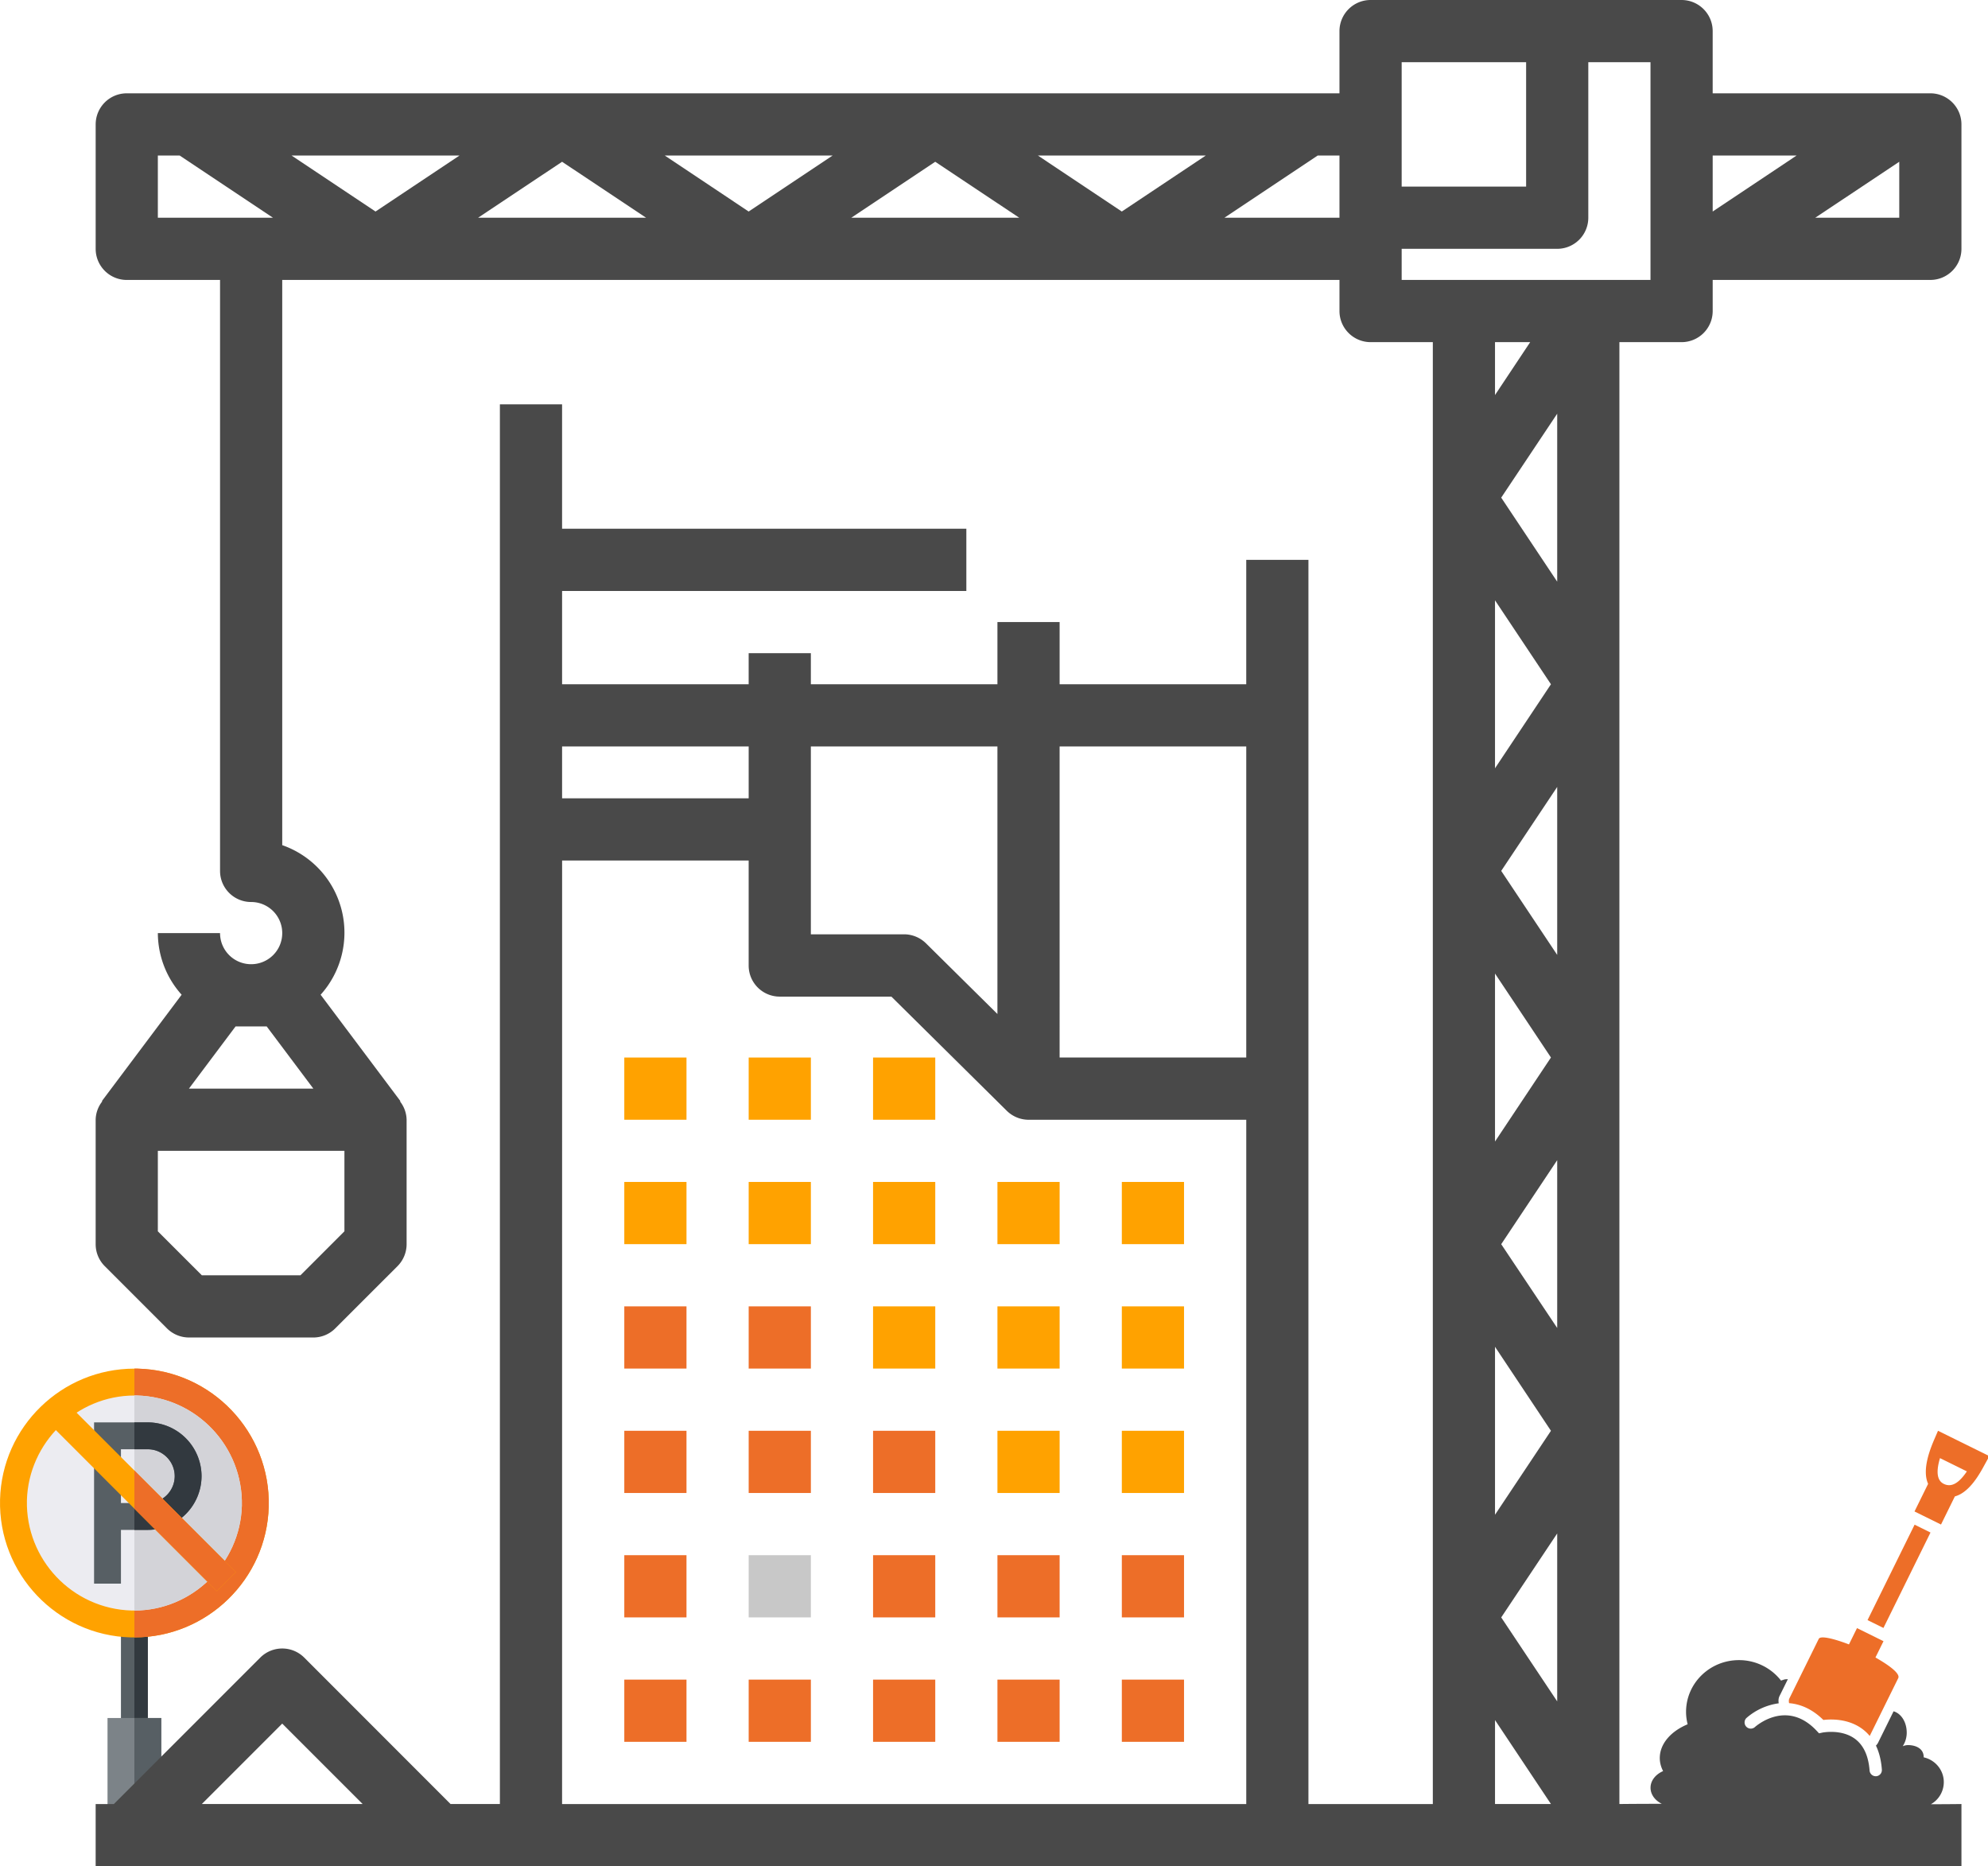 <svg xmlns="http://www.w3.org/2000/svg" width="179" height="168" viewBox="0 0 179 168"><g><g><g><path fill="#575f64" d="M10.89 155.863v-9.678h2.42v9.678z"/></g><g><path fill="#32393f" d="M12.1 155.863v-9.678h1.21v9.678z"/></g><g><path fill="#7c8388" d="M9.681 163.282v-8.63h4.839v8.63z"/></g><g><path fill="#575f64" d="M12.1 163.282v-8.63h2.42v8.63z"/></g><g><path fill="#ffa200" d="M12.415 123.202H12.1c-6.532 0-11.927 5.226-12.096 11.782-.17 6.677 5.129 12.242 11.782 12.411h.314c6.532 0 11.927-5.226 12.097-11.782.169-6.677-5.13-12.241-11.782-12.41z"/></g><g><path fill="#ed6e28" d="M24.197 135.613c-.17 6.556-5.565 11.782-12.097 11.782v-24.193h.315c6.653.17 11.951 5.734 11.782 12.411z"/></g><g><path fill="#ececf1" d="M21.777 135.54c-.145 5.202-4.475 9.436-9.677 9.436h-.242c-5.346-.145-9.556-4.597-9.435-9.92.145-5.2 4.476-9.435 9.677-9.435h.242c5.347.146 9.556 4.597 9.435 9.92z"/></g><g><path fill="#d3d3d8" d="M21.777 135.54c-.145 5.202-4.475 9.436-9.677 9.436V125.62h.242c5.347.146 9.556 4.597 9.435 9.92z"/></g><g><path fill="#575f64" d="M13.31 135.299h-2.42v-4.839h2.42c1.33 0 2.42 1.089 2.42 2.42 0 1.33-1.09 2.419-2.42 2.419zm0-7.258H8.47v14.515h2.42v-4.838h2.419a4.853 4.853 0 0 0 4.838-4.839 4.853 4.853 0 0 0-4.838-4.838z"/></g><g><path fill="#32393f" d="M18.148 132.88a4.853 4.853 0 0 1-4.838 4.838H12.1v-2.42h1.21c1.33 0 2.42-1.088 2.42-2.419 0-1.33-1.09-2.419-2.42-2.419H12.1v-2.42h1.21a4.853 4.853 0 0 1 4.838 4.84z"/></g><g><path fill="#ffa200" d="M21.245 141.516l-1.718 1.718-7.427-7.427-7.935-7.936 1.718-1.717z"/></g><g><path fill="#ed6e28" d="M21.245 141.516l-1.718 1.718-7.427-7.427v-3.436z"/></g><g><g><path fill="#ed6e28" d="M164.176 154.827c-1.022-1.004-2.088-1.43-3.086-1.512-.034-.165-.03-.31.026-.424l.033-.067.817-1.658 1.794-3.636c.047-.094.18-.133.368-.133.559 0 1.609.342 2.353.63l.724-1.468 2.386 1.177-.724 1.468c1.391.79 2.233 1.486 2.052 1.856l-1.306 2.647-.39.792-.872 1.767a3.906 3.906 0 0 0-.64-.61c-1.282-.965-2.87-.909-3.535-.828zm12.923-22.376l-2.422-1.194c-.299 1.008-.367 1.969.34 2.318.774.382 1.457-.204 2.082-1.124zm2.025-1.374l-.398.72c-.458.85-1.379 2.55-2.709 2.907l-1.248 2.532-2.386-1.177 1.225-2.486c-.598-1.333.259-3.322.64-4.195l.251-.582zm-5.302 6.879l-4.236 8.59-1.432-.707 4.237-8.59z"/></g><g><path fill="#ffa200" d="M56.212 95.197h5.6v5.6h-5.6z"/></g><g><path fill="#ffa200" d="M67.411 95.197h5.6v5.6h-5.6z"/></g><g><path fill="#ffa200" d="M78.611 95.197h5.6v5.6h-5.6z"/></g><g><path fill="#ffa200" d="M56.212 106.396h5.6v5.6h-5.6z"/></g><g><path fill="#ffa200" d="M67.411 106.396h5.6v5.6h-5.6z"/></g><g><path fill="#ffa200" d="M78.611 106.396h5.6v5.6h-5.6z"/></g><g><path fill="#ffa200" d="M89.81 106.396h5.6v5.6h-5.6z"/></g><g><path fill="#ffa200" d="M101.01 106.396h5.6v5.6h-5.6z"/></g><g><path fill="#ed6e28" d="M56.212 117.596h5.6v5.6h-5.6z"/></g><g><path fill="#ed6e28" d="M67.411 117.596h5.6v5.6h-5.6z"/></g><g><path fill="#ffa200" d="M78.611 117.596h5.6v5.6h-5.6z"/></g><g><path fill="#ffa200" d="M89.81 117.596h5.6v5.6h-5.6z"/></g><g><path fill="#ffa200" d="M101.01 117.596h5.6v5.6h-5.6z"/></g><g><path fill="#ed6e28" d="M56.212 128.796h5.6v5.6h-5.6z"/></g><g><path fill="#ed6e28" d="M67.411 128.796h5.6v5.6h-5.6z"/></g><g><path fill="#ed6e28" d="M78.611 128.796h5.6v5.6h-5.6z"/></g><g><path fill="#ffa200" d="M89.81 128.796h5.6v5.6h-5.6z"/></g><g><path fill="#ffa200" d="M101.01 128.796h5.6v5.6h-5.6z"/></g><g><path fill="#ed6e28" d="M56.212 139.995h5.6v5.6h-5.6z"/></g><g><path fill="#c8c8c8" d="M67.411 139.995h5.6v5.6h-5.6z"/></g><g><path fill="#ed6e28" d="M78.611 139.995h5.6v5.6h-5.6z"/></g><g><path fill="#ed6e28" d="M89.81 139.995h5.6v5.6h-5.6z"/></g><g><path fill="#ed6e28" d="M101.01 139.995h5.6v5.6h-5.6z"/></g><g><path fill="#ed6e28" d="M56.212 151.195h5.6v5.6h-5.6z"/></g><g><path fill="#ed6e28" d="M67.411 151.195h5.6v5.6h-5.6z"/></g><g><path fill="#ed6e28" d="M78.611 151.195h5.6v5.6h-5.6z"/></g><g><path fill="#ed6e28" d="M89.81 151.195h5.6v5.6h-5.6z"/></g><g><path fill="#ed6e28" d="M101.01 151.195h5.6v5.6h-5.6z"/></g><g><path fill="#494949" d="M126.207 5.6h11.205v11.199h-11.205zM26.25 13.999h15.125l-7.563 5.042zm33.604 0h15.119l-7.563 5.042zm33.597 0h15.12l-7.563 5.042zm60.76 0h7.557l-7.557 5.042zm-139.998 0h1.963l8.4 5.6H14.213zm36.398.563l7.563 5.037H43.049zm33.598 0l7.562 5.037H76.652zm34.441-.563h1.957v5.6H110.25zm52.36.563v5.037h-7.563zm-44.803 7.836h14.004a2.8 2.8 0 0 0 2.8-2.8V5.6h5.6v19.598h-22.404zm8.404 8.4h3.168l-3.168 4.763zm5.6 6.442v15.12l-5.041-7.563zm-5.6 16.799l5.037 7.557-5.037 7.563zm-84 13.157h16.8v4.668h-16.8zm89.6 3.642v15.12l-5.041-7.562zM73.01 67.196h16.799v24.082l-6.436-6.365a2.83 2.83 0 0 0-1.963-.809h-8.4zm22.398 0h16.805v27.998H95.408zM21.213 92.395h2.8l4.2 5.6h-11.2zm113.398-4.758l5.037 7.557-5.037 7.563zM14.213 103.594h16.799v7.246l-3.957 3.958h-8.883l-3.96-3.958zm125.998.842v15.106l-5.041-7.543zm-5.6 16.799l5.037 7.562-5.037 7.558zm5.6 16.804v15.115l-5.041-7.557zM25.412 155.155l7.242 7.24H18.172zm25.2-77.691H67.41v9.45c0 1.55 1.254 2.799 2.8 2.799h10.05L90.65 99.99a2.81 2.81 0 0 0 1.96.809h19.603v61.597H50.61zm84 77.374l5.036 7.558h-5.037zm41.997 13.157v-5.6c-.681.01-1.623.016-2.755.02a2.287 2.287 0 0 0 1.166-1.992c0-1.092-.776-2-1.811-2.232.014-.846-.805-1.102-1.41-1.102a1.27 1.27 0 0 0-.477.104c.227-.355.36-.77.36-1.22 0-.984-.522-1.736-1.184-1.925l-1.398 2.833c-.05.095-.11.175-.19.255.293.61.473 1.334.533 2.157a.557.557 0 0 1-.51.6h-.042a.555.555 0 0 1-.553-.515c-.1-1.31-.535-2.26-1.291-2.833-1.235-.927-2.938-.582-2.951-.582l-.309.067-.213-.227c-2.695-2.876-5.467-.426-5.584-.317a.559.559 0 0 1-.748-.828 5.557 5.557 0 0 1 2.914-1.329c-.039-.241-.02-.468.074-.657l.26-.525.489-.989c-.35.005-.3.029-.616.123a4.79 4.79 0 0 0-3.789-1.84c-2.629 0-4.761 2.086-4.761 4.66 0 .382.052.76.142 1.115-1.5.624-2.508 1.75-2.508 3.041 0 .412.11.809.3 1.173-.673.294-1.132.852-1.132 1.5 0 .609.403 1.14 1.012 1.445-1.568.002-2.883.008-3.816.02V30.799h5.595a2.8 2.8 0 0 0 2.805-2.8v-2.8h19.598c1.543 0 2.8-1.253 2.8-2.8V11.2c0-1.546-1.257-2.8-2.8-2.8H154.21V2.8c0-1.546-1.254-2.8-2.805-2.8h-27.994a2.804 2.804 0 0 0-2.805 2.8v5.6H11.414a2.8 2.8 0 0 0-2.8 2.8v11.2a2.8 2.8 0 0 0 2.8 2.8h8.399v53.197c0 1.55 1.253 2.8 2.8 2.8a2.799 2.799 0 0 1 2.8 2.8c0 1.55-1.253 2.799-2.8 2.799a2.797 2.797 0 0 1-2.8-2.8h-5.6a8.345 8.345 0 0 0 2.142 5.548L9.172 99.12l.037.024a2.75 2.75 0 0 0-.596 1.65V112c0 .742.293 1.451.819 1.976l5.6 5.6a2.81 2.81 0 0 0 1.982.823h11.199c.742 0 1.457-.298 1.976-.823l5.604-5.6a2.806 2.806 0 0 0 .818-1.976v-11.205a2.762 2.762 0 0 0-.595-1.65l.039-.024-7.186-9.577a8.35 8.35 0 0 0 1.883-7.662 8.35 8.35 0 0 0-5.34-5.803v-50.88h95.195v2.8c0 1.547 1.258 2.8 2.805 2.8h5.6v131.598h-11.2V50.397h-5.6v11.2H95.409v-5.6h-5.6v5.6H73.01v-2.8h-5.6v2.8H50.611v-8.4H87.01v-5.6H50.61v-11.2h-5.6v125.999h-4.44l-13.176-13.182a2.801 2.801 0 0 0-3.96 0l-13.181 13.182h-1.64v5.6z"/></g></g></g></g></svg>